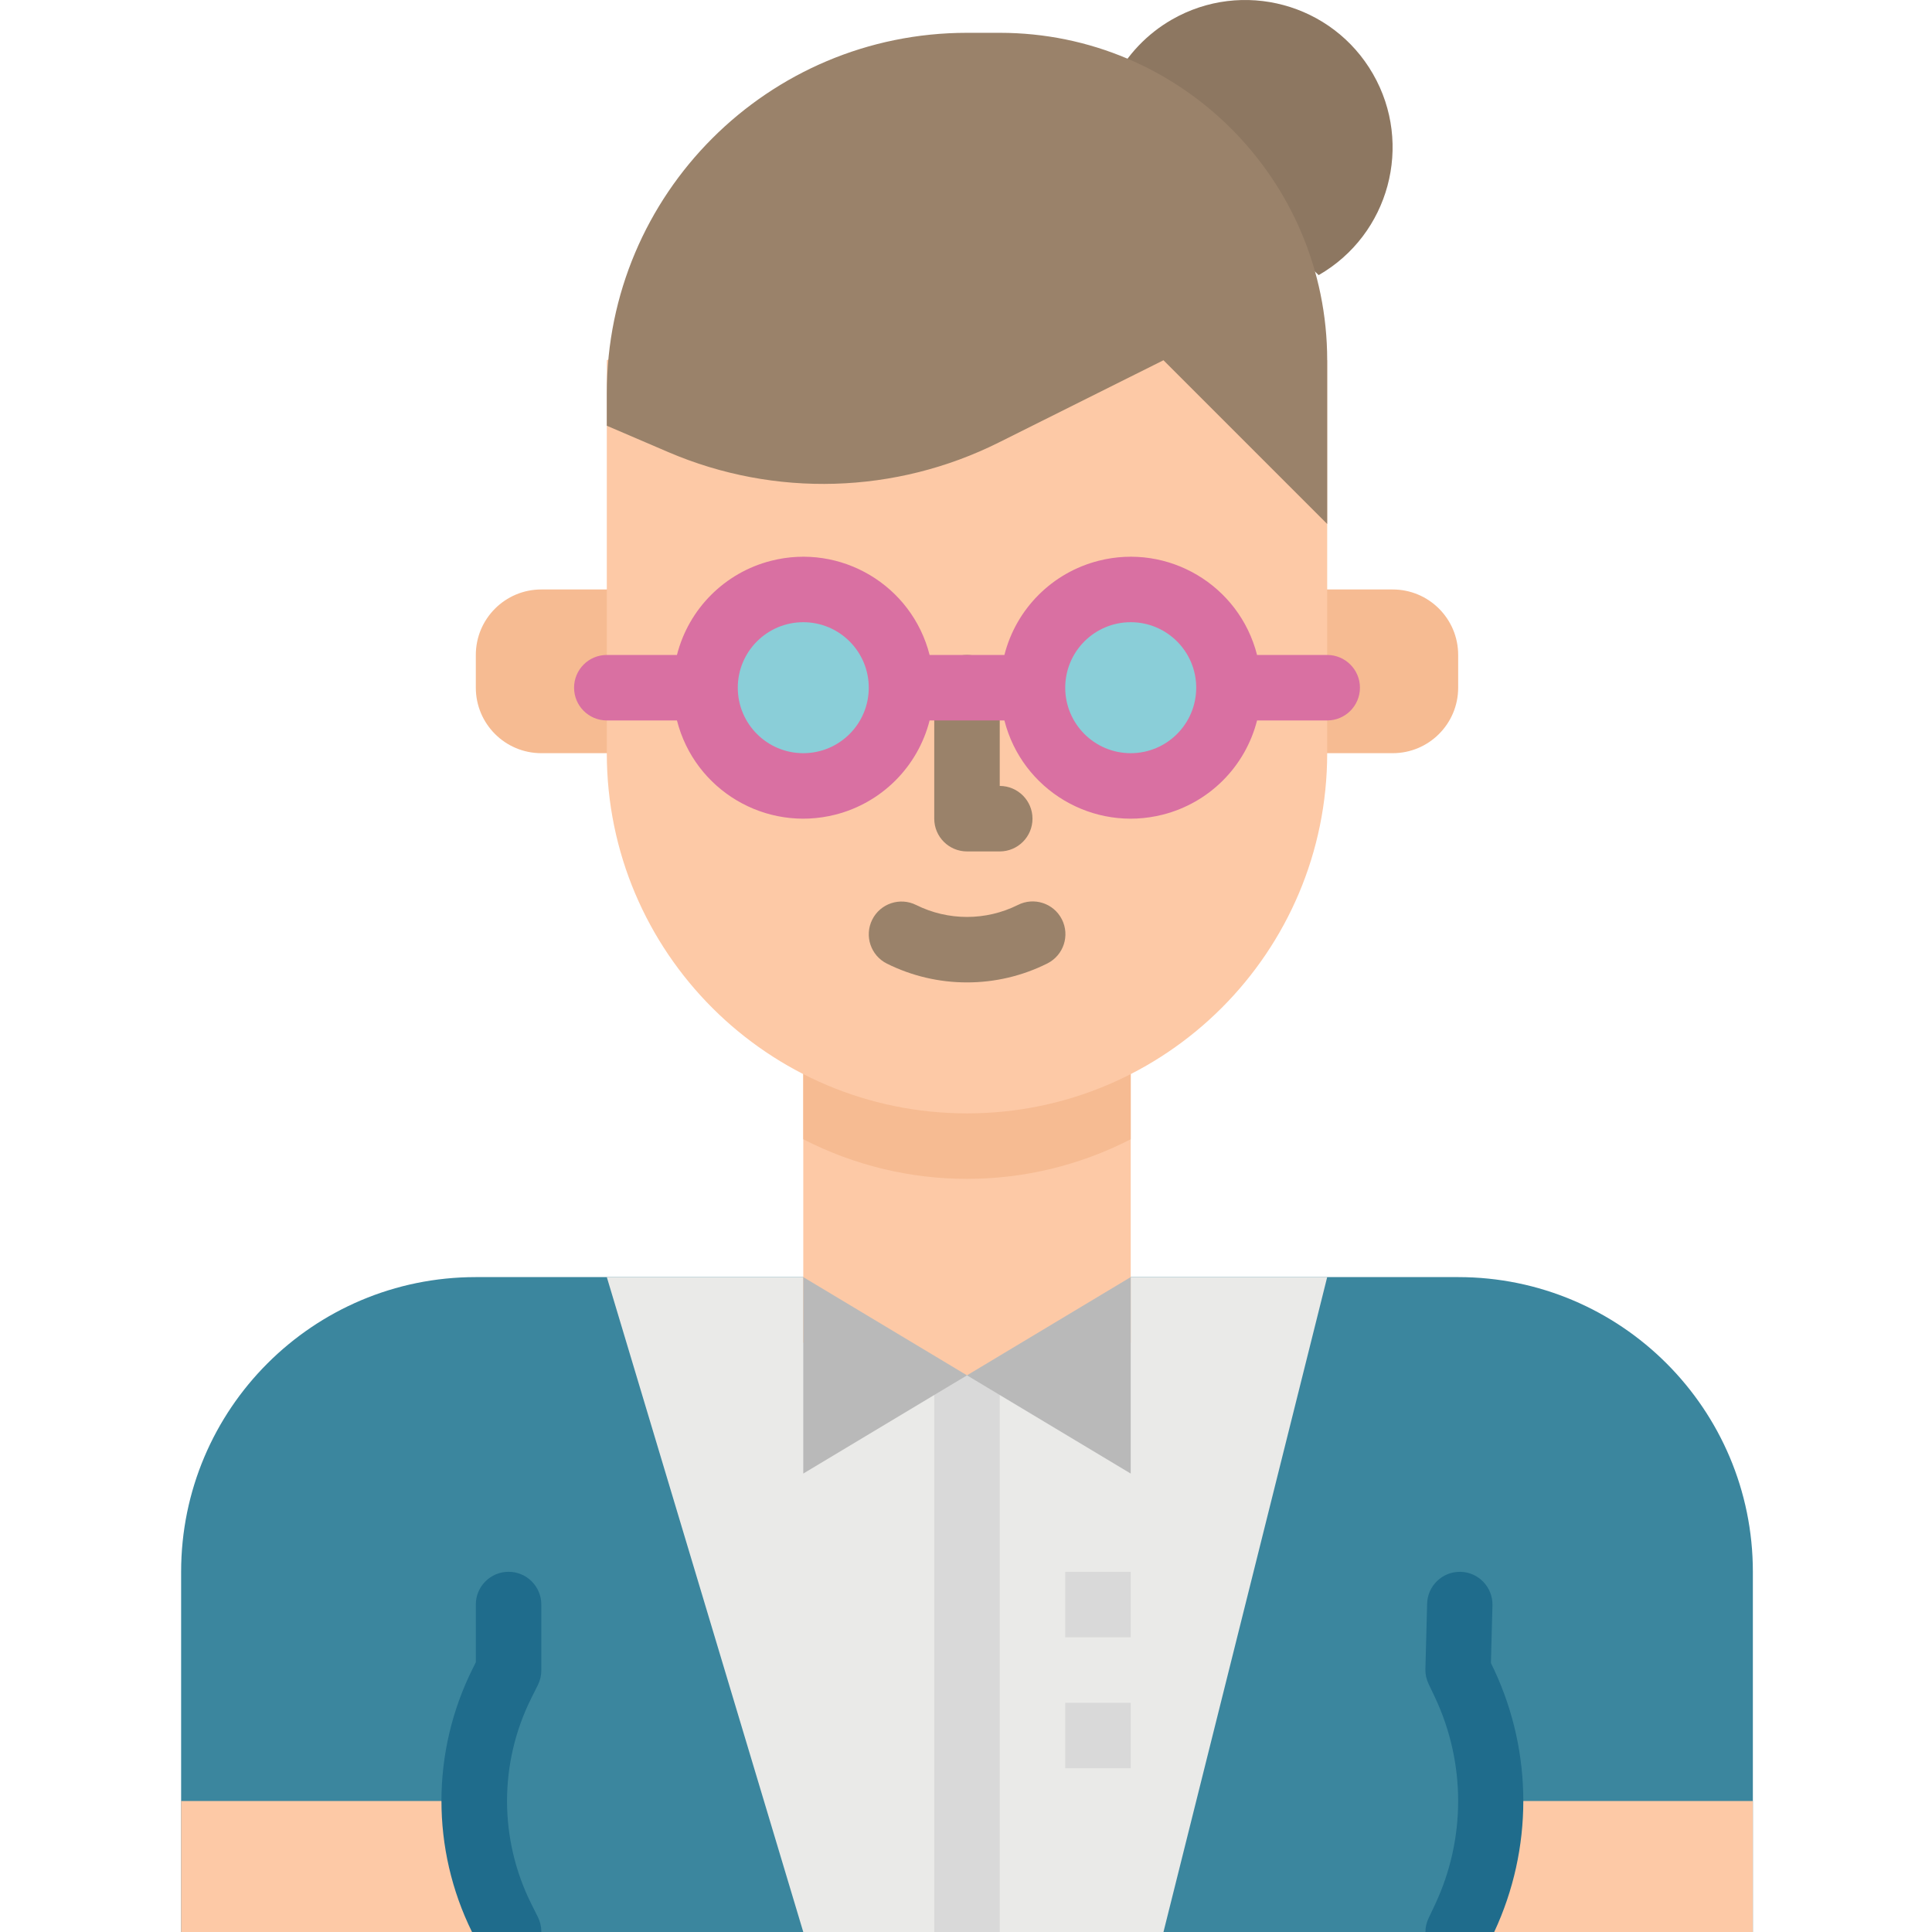 <svg height="511pt" viewBox="-47 0 511 512" width="511pt" xmlns="http://www.w3.org/2000/svg"><path d="m253.602 338.445h85.328c43.133 0 78.098 34.969 78.098 78.102v95.453h-416.527v-95.453c0-43.133 34.965-78.102 78.098-78.102zm0 0" fill="#3b869e"/><path d="m260.832 512h-95.457l-52.066-173.555h190.91zm0 0" fill="#eaeae8"/><path d="m.5 477.289h78.098v34.711h-78.098zm0 0" fill="#fdc9a6"/><path d="m347.605 477.289h69.422v34.711h-69.422zm0 0" fill="#fdc9a6"/><g fill="#d9d9d9"><path d="m200.086 347.125v164.875h17.355v-164.875c0-4.793-3.883-8.68-8.676-8.68s-8.68 3.887-8.68 8.68zm0 0"/><path d="m234.797 416.547h17.355v17.355h-17.355zm0 0"/><path d="m234.797 451.258h17.355v17.352h-17.355zm0 0"/></g><path d="m95.953 511.73c-.023-1.25-.32-2.484-.867-3.609l-1.828-3.664c-8.516-17.113-8.516-37.227 0-54.34l1.828-3.66c.586-1.207.883-2.535.867-3.879v-17.355c0-4.793-3.883-8.68-8.676-8.68-4.793 0-8.68 3.887-8.68 8.68v15.309l-.91 1.828c-10.895 21.93-10.93 47.684-.094 69.641h18.359zm0 0" fill="#1f6c8c"/><path d="m331.121 508.277c-.57 1.16-.867 2.434-.867 3.723h18.223c10.289-22.016 10.289-47.461 0-69.473l-.867-1.789.406-15.289c.125-4.773-3.629-8.754-8.398-8.902h-.234c-4.707-.004-8.559 3.746-8.68 8.449l-.461 17.355c-.027 1.363.27 2.715.867 3.941l1.738 3.66c8.102 17.324 8.102 37.348 0 54.672zm0 0" fill="#1f6c8c"/><path d="m252.152 277.703v78.098l-43.387 8.68-41.586-8.68h-1.805v-78.098zm0 0" fill="#fdc9a6"/><path d="m165.375 301.914c27.234 14 59.547 14 86.777 0v-24.211h-86.777zm0 0" fill="#f6bb92"/><path d="m321.574 199.602h-26.031v-43.387h26.031c9.586 0 17.355 7.77 17.355 17.355v8.676c0 9.586-7.77 17.355-17.355 17.355zm0 0" fill="#f6bb92"/><path d="m95.953 199.602h34.711v-43.387h-34.711c-9.582 0-17.355 7.77-17.355 17.355v8.676c0 9.586 7.773 17.355 17.355 17.355zm0 0" fill="#f6bb92"/><path d="m113.309 95.469v104.133c0 52.719 42.738 95.457 95.457 95.457 52.715 0 95.453-42.738 95.453-95.457v-104.133l-17.355-8.676h-156.199zm0 0" fill="#fdc9a6"/><path d="m208.766 260.348c-7.367.008-14.633-1.695-21.227-4.98-4.289-2.141-6.031-7.352-3.891-11.645 2.137-4.289 7.352-6.031 11.641-3.891 8.484 4.223 18.457 4.223 26.945 0 4.27-2.176 9.496-.477 11.668 3.793 2.176 4.273.477 9.496-3.793 11.672-.039.02-.078.039-.117.059-6.594 3.289-13.859 5-21.227 4.992zm0 0" fill="#9a826a"/><path d="m301.965 72.91c18.695-10.75 25.137-34.621 14.387-53.316-10.75-18.699-34.621-25.141-53.316-14.391-6.539 3.762-11.852 9.336-15.289 16.047zm0 0" fill="#8d7761"/><path d="m217.441 225.637h-8.676c-4.793 0-8.68-3.887-8.68-8.68v-34.711c0-4.789 3.887-8.676 8.68-8.676s8.676 3.887 8.676 8.676v26.035c4.793 0 8.68 3.887 8.68 8.676 0 4.793-3.887 8.68-8.68 8.68zm0 0" fill="#9a826a"/><path d="m113.309 112.824 16.352 7.012c28.156 12.059 60.199 11.105 87.59-2.602l43.582-21.766 43.387 43.391v-43.391c0-47.922-38.852-86.773-86.777-86.773h-8.676c-52.719 0-95.457 42.734-95.457 95.453zm0 0" fill="#9a826a"/><path d="m191.41 182.246c0 14.379-11.656 26.035-26.035 26.035-14.375 0-26.031-11.656-26.031-26.035 0-14.375 11.656-26.031 26.031-26.031 14.379 0 26.035 11.656 26.035 26.031zm0 0" fill="#8aced8"/><path d="m278.188 182.246c0 14.379-11.656 26.035-26.035 26.035s-26.031-11.656-26.031-26.035c0-14.375 11.652-26.031 26.031-26.031s26.035 11.656 26.035 26.031zm0 0" fill="#8aced8"/><path d="m252.152 381.836v-43.391l-43.387 26.035 43.387 26.031z" fill="#b9b9b9"/><path d="m165.375 338.445 43.391 26.035-43.391 26.031zm0 0" fill="#b9b9b9"/><path d="m304.219 173.57h-18.586c-4.707-18.488-23.512-29.664-42-24.957-12.262 3.121-21.836 12.695-24.957 24.957h-19.82c-4.707-18.488-23.512-29.664-42-24.957-12.262 3.121-21.836 12.695-24.957 24.957h-18.59c-4.793 0-8.676 3.887-8.676 8.676 0 4.793 3.883 8.68 8.676 8.68h18.59c4.703 18.488 23.508 29.664 42 24.957 12.262-3.121 21.836-12.695 24.957-24.957h19.82c4.703 18.488 23.508 29.664 41.996 24.957 12.266-3.121 21.84-12.695 24.961-24.957h18.586c4.793 0 8.68-3.887 8.68-8.68 0-4.789-3.887-8.676-8.68-8.676zm-138.844 26.031c-9.582 0-17.355-7.77-17.355-17.355 0-9.582 7.773-17.355 17.355-17.355 9.586 0 17.355 7.773 17.355 17.355 0 9.586-7.77 17.355-17.355 17.355zm86.777 0c-9.586 0-17.355-7.77-17.355-17.355 0-9.582 7.77-17.355 17.355-17.355 9.586 0 17.355 7.773 17.355 17.355 0 9.586-7.77 17.355-17.355 17.355zm0 0" fill="#d970a2"/></svg>